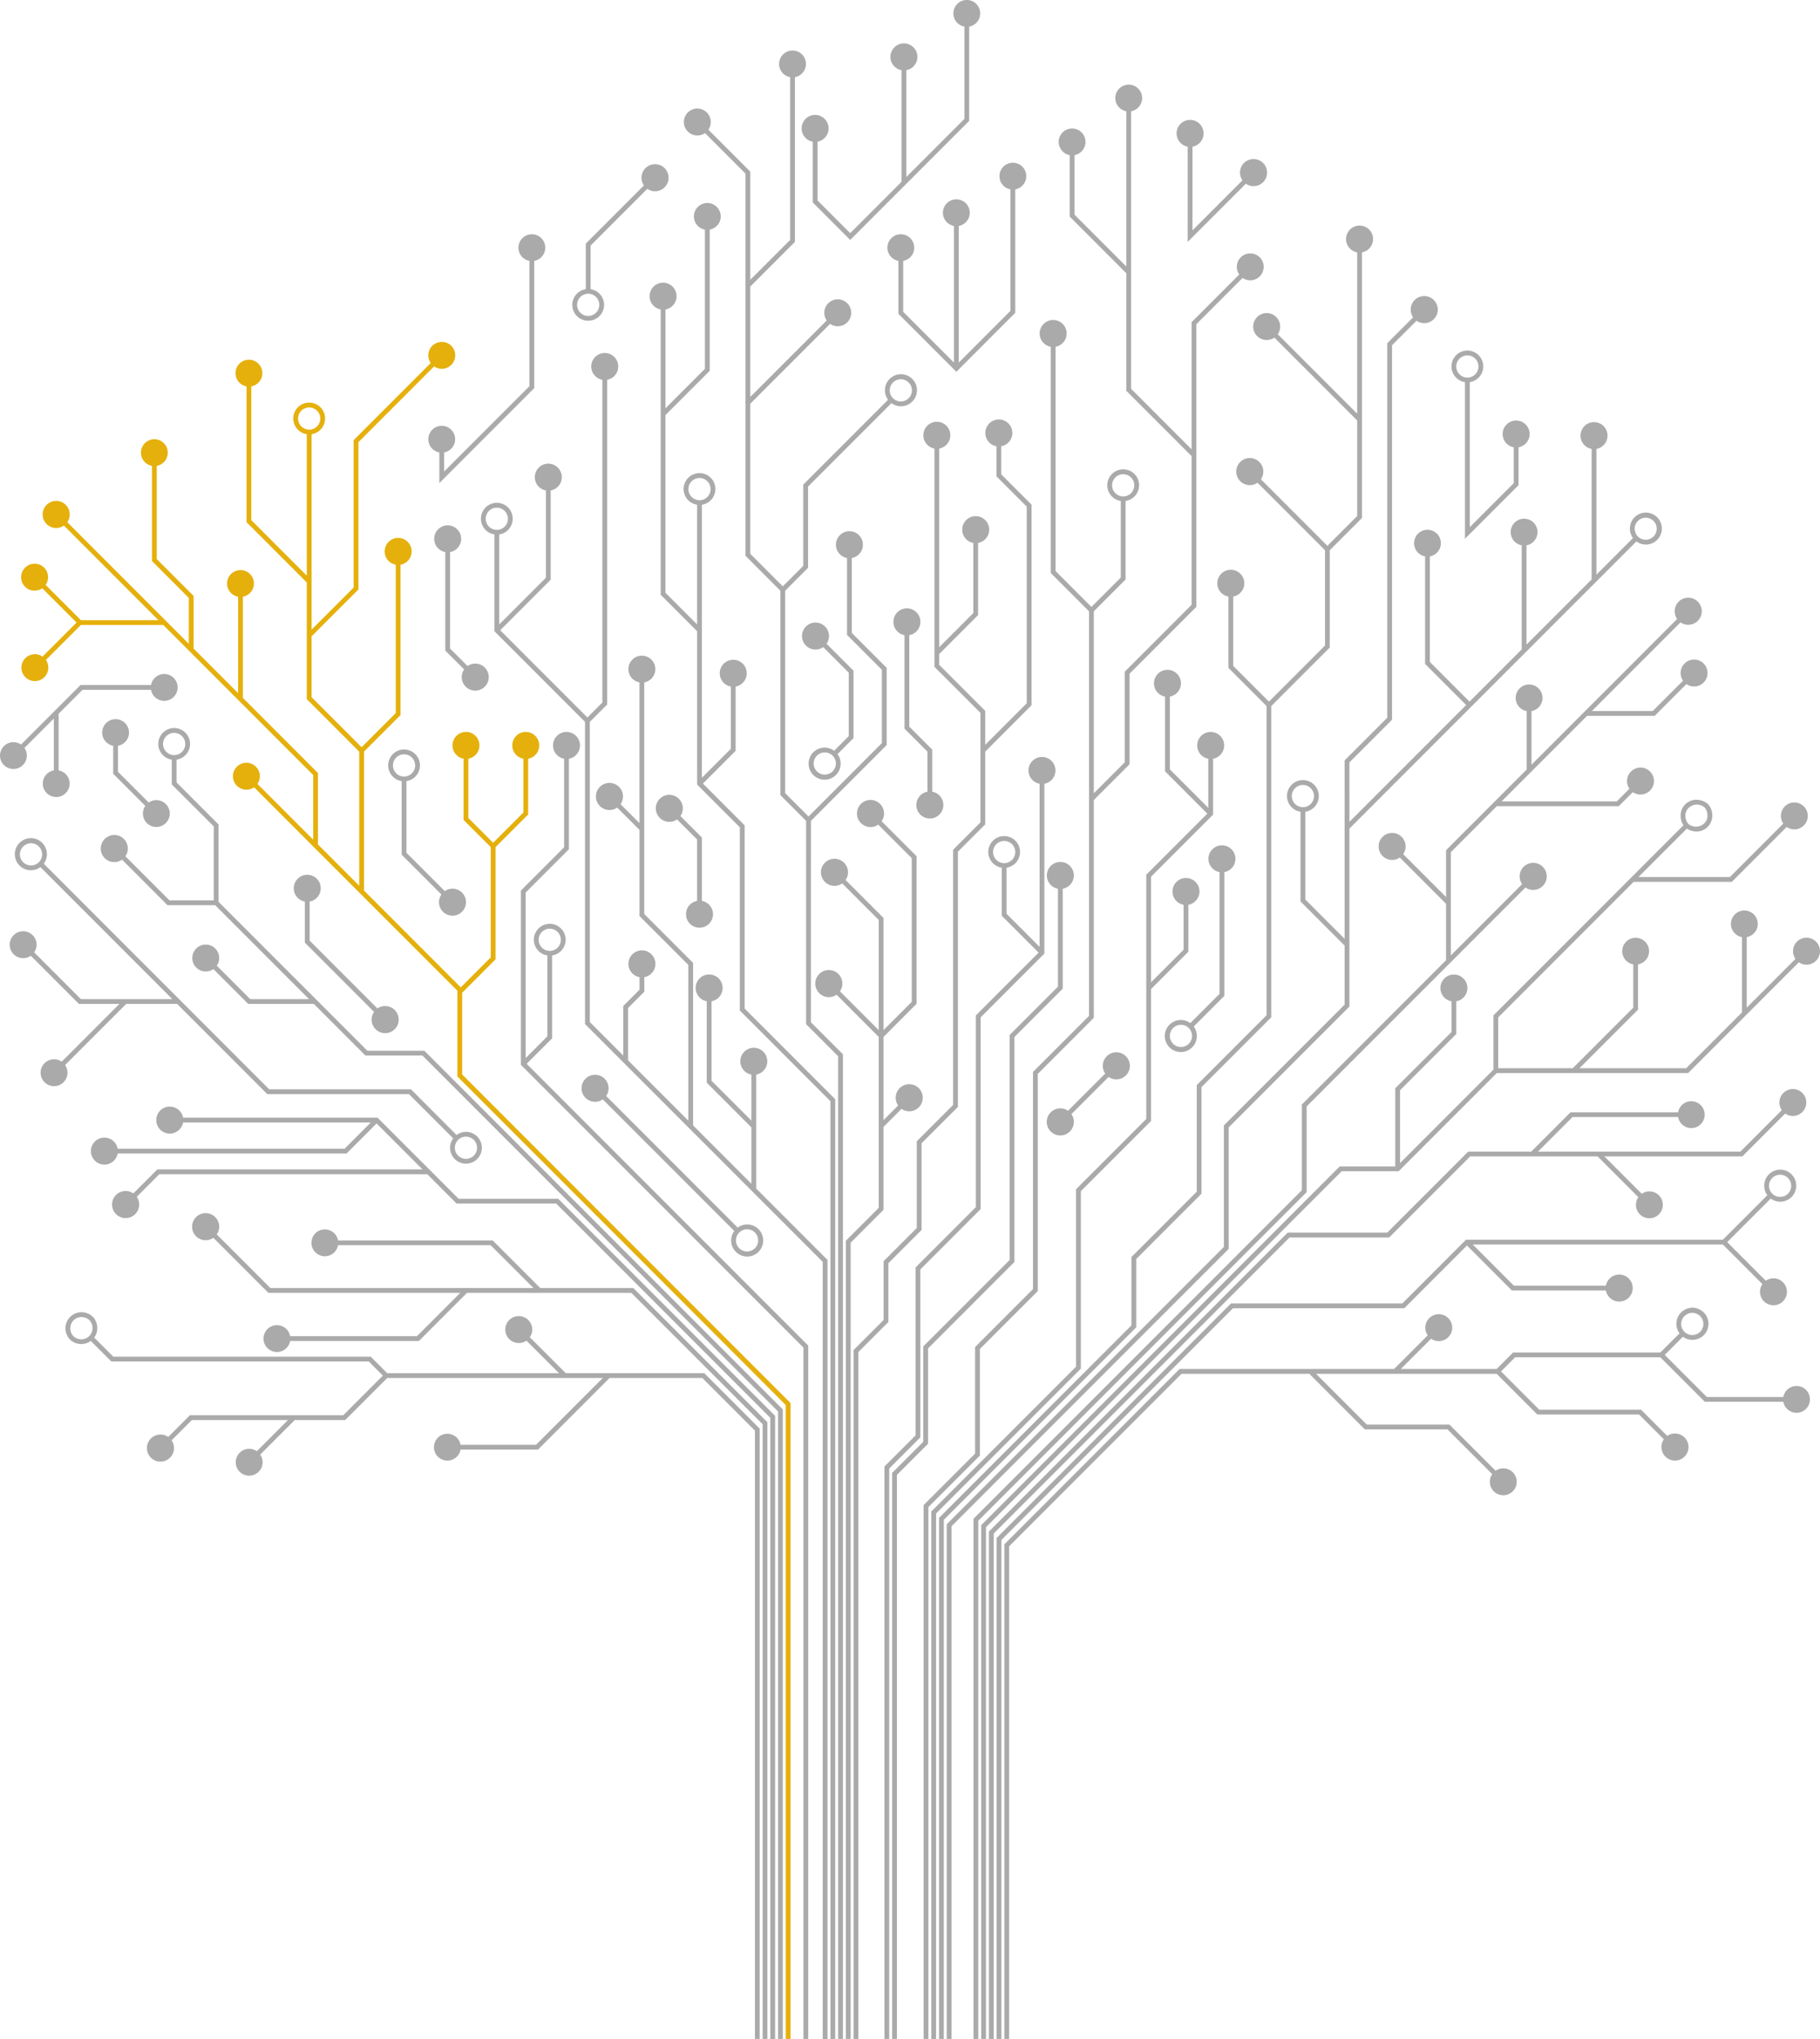 <svg xmlns="http://www.w3.org/2000/svg" width="537.701" height="602" viewBox="0 0 537.701 602">
  <g id="Group_72" data-name="Group 72" transform="translate(-38.649 -24.687)">
    <path id="Path_175" data-name="Path 175" d="M173.351,288.163l9.857-9.858V245.176l9.641-9.639V219.064a3.986,3.986,0,1,0-1.415,0v15.887l-8.933,8.931-7.322-7.322v-17.5a3.986,3.986,0,1,0-1.415,0v18.082l8.03,8.03v32.542l-8.853,8.853-28.587-28.587V216.967l10.79-10.79V161.782a3.986,3.986,0,1,0-1.415,0v43.809l-10.082,10.082L128.86,200.887V182.944L142.7,169.1V125.6l22.361-22.361a3.976,3.976,0,1,0-1-1l-22.776,22.774v43.509L128.86,180.943v-57.69a4.694,4.694,0,1,0-1.415,0v41.765L111.057,148.63v-39.5a3.967,3.967,0,1,0-1.415,0v40.089l17.8,17.8v34.454l15.492,15.493v39.6L130.75,244.382v-21.09L108.567,201.11V171.233a3.963,3.963,0,1,0-1.415,0v28.461L94,186.541V170.992l-10.88-10.88V132.6a3.963,3.963,0,1,0-1.415,0v28.1l10.88,10.88v13.547L56.69,149.233a4,4,0,1,0-1,1L83.61,178.154h-22.9L50.3,167.74a3.981,3.981,0,1,0-1,1l10.122,10.123L49.368,188.914a3.971,3.971,0,1,0,1,1L60.714,179.57H85.026l44.309,44.309v19.088L112.87,226.5a3.976,3.976,0,1,0-1,1l17.672,17.673,42.395,42.393v25.306l97.012,97.015V597.055h1.415V409.3l-97.012-97.012ZM124.874,118.631a3.277,3.277,0,1,1,3.278,3.278A3.282,3.282,0,0,1,124.874,118.631Z" transform="translate(1.841 29.632)" fill="#e5b00c"/>
    <path id="Path_176" data-name="Path 176" d="M138.442,271.822,94.476,227.858V205.018L82.068,192.609V185.88a4.694,4.694,0,1,0-1.415,0V193.2L93.06,205.6v21.839H79.987l-13.03-13.03a4,4,0,1,0-1,1L79.4,228.858H93.475l27.72,27.718H103.817l-9.864-9.864a3.971,3.971,0,1,0-1,1l10.279,10.279H122.61l15.246,15.246h16.834L259.767,378.316V563.593h1.415V377.73L155.275,271.822Zm-60.36-90.565a3.278,3.278,0,1,1,3.278,3.278A3.282,3.282,0,0,1,78.082,181.258Z" transform="translate(8.745 63.094)" fill="#aaa"/>
    <path id="Path_177" data-name="Path 177" d="M166.252,282.726,142.315,258.79H84.85a3.987,3.987,0,1,0,0,1.416h55.464l-7.742,7.744H65.527a3.984,3.984,0,1,0,0,1.415h67.631l8.865-8.866,13.563,13.563H77.248l-7.088,7.088a4,4,0,1,0,1,1l6.674-6.674H157l8.665,8.665h29.421l63.263,63.264V530.8h1.415V346.821l-64.092-64.095Z" transform="translate(7.884 95.892)" fill="#aaa"/>
    <path id="Path_178" data-name="Path 178" d="M181.6,299.845,167.539,285.79H121.856a3.962,3.962,0,1,0,0,1.415h45.1l12.641,12.64H101.853L86.022,284.013a4,4,0,1,0-1,1l16.246,16.246h56.7l-12.8,12.8H107.7a3.963,3.963,0,1,0,0,1.415h38.054L159.97,301.26H208.5l38.793,38.793v181.5h1.415V339.465l-39.622-39.621Z" transform="translate(16.665 105.132)" fill="#aaa"/>
    <path id="Path_179" data-name="Path 179" d="M200.121,316.4,189.5,305.784a3.976,3.976,0,1,0-1,1l9.619,9.621H147.373L142.5,311.53H66.447l-5.666-5.665c.059-.082.137-.146.192-.231a4.813,4.813,0,0,0,.253-4.685,4.181,4.181,0,0,0-2.054-2.052,4.742,4.742,0,0,0-6.361,6.361,4.193,4.193,0,0,0,2.054,2.052,5.111,5.111,0,0,0,2.153.487,4.644,4.644,0,0,0,2.756-.936l6.086,6.083h76.051l4.167,4.167-11.706,11.706H89.067l-6.409,6.409a4,4,0,1,0,1,1l5.994-5.994h28.392l-9.2,9.2a3.967,3.967,0,1,0,1,1l10.2-10.2h14.913l12.413-12.413h63.683l-19.718,19.718h-22.3a3.963,3.963,0,1,0,0,1.415h22.887l21.134-21.134h27.41L256,333.352V512.967h1.415v-180.2L241.053,316.4ZM55.457,306.026a2.811,2.811,0,0,1-1.359-1.359,3.415,3.415,0,0,1,.159-3.329,3.268,3.268,0,0,1,2.763-1.512,3.731,3.731,0,0,1,1.561.357,2.806,2.806,0,0,1,1.359,1.359,3.328,3.328,0,0,1-4.483,4.484Z" transform="translate(5.681 113.72)" fill="#aaa"/>
    <path id="Path_180" data-name="Path 180" d="M340.273,299.566l42.393-42.393,22.255-22.253a4,4,0,1,0-1-1l-21.047,21.047V224.488l13.578-13.578h36.03l4.154-4.153a3.978,3.978,0,1,0-1-1l-3.74,3.74H397.867l25.264-25.263H443.1l9.373-9.374a3.976,3.976,0,1,0-1-1l-8.958,8.96H424.546l26.18-26.181a4,4,0,1,0-1-1l-27.18,27.182h-.008v.007L406.7,198.662V182.843a3.962,3.962,0,1,0-1.415,0v17.234L381.458,223.9v13.832l-12.66-12.66a3.987,3.987,0,1,0-1,1l13.66,13.659V256.38l-42.6,42.6v25.308L241.844,421.3V574.887h1.415v-153l97.013-97.013Z" transform="translate(84.413 51.8)" fill="#aaa"/>
    <path id="Path_181" data-name="Path 181" d="M363.312,295.673l23.938-23.938h37.642l12.04,12.04a3.971,3.971,0,1,0,1-1l-11.039-11.039h40.767l12.654-12.651a3.973,3.973,0,1,0-1-1L467.075,270.32H407.29l10.2-10.2H448.67a3.962,3.962,0,1,0,0-1.415H416.9L405.288,270.32H386.663l-23.936,23.938h-29.42L245.062,382.5v149.81h1.415V383.087l87.415-87.414Z" transform="translate(85.75 94.376)" fill="#aaa"/>
    <path id="Path_182" data-name="Path 182" d="M367.115,309.557l18.517-18.517L398.9,304.312h27.786a3.989,3.989,0,1,0,0-1.415h-27.2L387.34,290.748h73.883l11.693,11.693a3.976,3.976,0,1,0,1-1l-11.4-11.4,12.856-12.856a4.731,4.731,0,1,0-1-1l-13.149,13.149H385.339l-18.81,18.81H315.913l-69.241,69.243V525.308h1.415V377.971L316.5,309.557Zm111.028-39.421a3.278,3.278,0,1,1-3.278,3.277A3.282,3.282,0,0,1,478.143,270.136Z" transform="translate(86.419 101.379)" fill="#aaa"/>
    <path id="Path_183" data-name="Path 183" d="M202.314,250.769l-12.327-12.327,9.674-9.674V209.8a3.986,3.986,0,1,0-1.415,0v18.379l-8.552,8.552V156.117a4.694,4.694,0,1,0-1.415,0v35.346l-9.355-9.356V129.65L192,116.577V74.891a3.963,3.963,0,1,0-1.415,0v41.1l-11.656,11.656V98.467a3.986,3.986,0,1,0-1.415,0v84.226l10.77,10.771v45.271l12.62,12.62v54.1l26.767,26.77V609.094h1.415V331.638l-26.767-26.77ZM185.709,151.5a3.278,3.278,0,1,1,3.278,3.278A3.282,3.282,0,0,1,185.709,151.5Z" transform="translate(56.325 17.593)" fill="#aaa"/>
    <path id="Path_184" data-name="Path 184" d="M218.919,262.671,241.3,240.29V217.48l-10.3-10.3V185.054a3.986,3.986,0,1,0-1.415,0v22.708l10.3,10.3V239.7l-21.674,21.674-6.895-6.895V194.72l6.757-6.759V163.97l24.637-24.636a4.731,4.731,0,1,0-1-1l-25.052,25.05v23.991l-6.05,6.051-9.6-9.6V139.5l23.575-23.574a3.976,3.976,0,1,0-1-1L201.01,137.5V104.913l13.182-13.182V43.087a3.965,3.965,0,1,0-1.415,0V91.145L201.01,102.911V70.988L188.626,58.6a3.976,3.976,0,1,0-1,1l11.969,11.969v67.339l-.136.137.136.136v45.226L209.9,194.72v60.348l7.6,7.6V322.7l9.459,9.461V622.307h1.415V331.576l-9.459-9.461Zm26.562-130.385a3.278,3.278,0,1,1-3.278,3.278A3.282,3.282,0,0,1,245.481,132.285Z" transform="translate(59.307 4.38)" fill="#aaa"/>
    <path id="Path_185" data-name="Path 185" d="M228.97,288.07l5.318-5.319a4,4,0,1,0-1-1l-4.317,4.319V261.5l9.759-9.761V208.145l-10.317-10.317a4,4,0,1,0-1,1l9.9,9.9v42.42L228.97,259.5V226.387l-11.2-11.2a4,4,0,1,0-1,1l10.788,10.788V259.5L216.1,248.042a4,4,0,1,0-1,1L227.555,261.5V311.97l-9.711,9.711V557.358h1.415V322.267l9.711-9.711Z" transform="translate(70.704 69.329)" fill="#aaa"/>
    <path id="Path_186" data-name="Path 186" d="M227.1,361.288l9.8-9.8v-25.6l10.735-10.736V239.811l8.074-8.074V210.249l13.679-13.679V137.336l-8.948-8.948v-8.3a3.987,3.987,0,1,0-1.415,0v8.885l8.948,8.948v58.062l-12.263,12.263V198.226l-13.59-13.59v-3.209l11.488-11.488v-21.3a3.986,3.986,0,1,0-1.415,0v20.712l-10.072,10.072V120.768a3.986,3.986,0,1,0-1.415,0v64.456l13.59,13.588v32.34l-8.074,8.074v75.342L235.485,325.3v25.6l-9.8,9.8v17.36l-8.875,8.876v203.4h1.415V387.524l8.875-8.876Z" transform="translate(74.014 36.35)" fill="#aaa"/>
    <path id="Path_187" data-name="Path 187" d="M248.057,415.645l17.108-17.108V334.418l16.556-16.556V253.555l10.562-10.561V216.247l19.738-19.74V113.051L325.674,99.4a3.971,3.971,0,1,0-1-1l-14.068,14.067v37.55L292.74,132.149V50.2a3.963,3.963,0,1,0-1.415,0V96.033L276.008,80.715V63.144a3.959,3.959,0,1,0-1.415,0V81.3l16.732,16.733v34.7l19.281,19.281v43.905l-19.738,19.74v26.747l-9.147,9.145V197.836l9.384-9.384V165.26a4.7,4.7,0,1,0-1.415,0v22.606l-8.677,8.677-10.6-10.6V119.731a3.986,3.986,0,1,0-1.415,0v66.794l11.309,11.311v119.44l-16.556,16.556v64.119l-17.108,17.108v31.456l-15.21,15.21V619.349h1.415V462.312l15.21-15.21Zm39.062-255.006a3.278,3.278,0,1,1,3.28,3.278A3.282,3.282,0,0,1,287.118,160.639Z" transform="translate(80.087 7.338)" fill="#aaa"/>
    <path id="Path_188" data-name="Path 188" d="M277.223,318.337,297.964,297.6V258.658l11.023-11.023V233.782a3.986,3.986,0,1,0-1.415,0v13.267l-9.608,9.608V225.482l18.323-18.324v-16.5a3.984,3.984,0,1,0-1.415,0v14.5L303.513,193.8v-21.49a3.984,3.984,0,1,0-1.415,0v22.076l12.481,12.483L296.549,224.9v72.113l-20.742,20.742v52.391L233.04,412.907V568.644h1.415V413.493l42.767-42.766Z" transform="translate(80.756 58.043)" fill="#aaa"/>
    <path id="Path_189" data-name="Path 189" d="M292.915,376.856,312.2,357.569V326.1l20.619-20.617V213.587l17.271-17.271V167.592l9.512-9.512V79.647a3.986,3.986,0,1,0-1.415,0V127.28L334.726,103.82a3.981,3.981,0,1,0-1,1l24.463,24.463v28.212l-8.8,8.8-19.642-19.642a4,4,0,1,0-1,1l19.935,19.935V195.73l-16.563,16.562-10.56-10.561V181.273a3.987,3.987,0,1,0-1.415,0v21.045l11.268,11.27v91.306l-20.618,20.617v31.472L291.5,376.27v20.168l-56.852,56.849v153.85h1.415V453.873l56.852-56.849Z" transform="translate(81.424 19.55)" fill="#aaa"/>
    <path id="Path_190" data-name="Path 190" d="M319.555,331.885l35.673-35.673V243.666L428,170.9h0l.054-.054.153-.154h0l11.806-11.806a4.72,4.72,0,1,0-1-1L428.2,168.687V131.565a3.986,3.986,0,1,0-1.415,0V170.1l-19.24,19.238V160.028a3.962,3.962,0,1,0-1.415,0v30.729l-15.422,15.423L379,194.467V163.293a3.958,3.958,0,1,0-1.415,0v31.758l12.129,12.129-34.483,34.483V224.116l12.589-12.589V100.949l7.231-7.231a4,4,0,1,0-1-1l-7.646,7.646V210.941L353.812,223.53v52.679L342.193,264.59v-25.9a4.7,4.7,0,1,0-1.415,0v26.488l13.035,13.035v17.415L318.139,331.3V367.18l-81.881,81.883V601.024h1.415V449.649l81.881-81.883ZM442.763,151.874a3.255,3.255,0,1,1-3.255,3.255A3.259,3.259,0,0,1,442.763,151.874ZM338.206,234.066a3.279,3.279,0,1,1,3.28,3.278A3.283,3.283,0,0,1,338.206,234.066Z" transform="translate(82.092 25.663)" fill="#aaa"/>
    <path id="Path_191" data-name="Path 191" d="M233.868,333.89l17.806-17.806v-56.61l18.834-18.834V190.489a3.987,3.987,0,1,0-1.415,0v48.15l-9.755-9.755V215.273a4.694,4.694,0,1,0-1.415,0v14.2L268.8,240.347l-18.541,18.541V315.5L232.452,333.3v49.577l-9.2,9.2V561.09h1.415V392.664l9.2-9.2Zm21.483-123.238a3.277,3.277,0,1,1,3.278,3.278A3.282,3.282,0,0,1,255.351,210.652Z" transform="translate(76.691 65.597)" fill="#aaa"/>
    <path id="Path_192" data-name="Path 192" d="M235.476,348.105l25.516-25.515V256.162l14.273-14.273v-29.5a3.986,3.986,0,1,0-1.415,0V241.3l-14.273,14.273v66.429L234.061,347.52v28.15l-9.2,9.2V551.991h1.415V385.452l9.2-9.2Z" transform="translate(77.359 74.696)" fill="#aaa"/>
    <path id="Path_193" data-name="Path 193" d="M220.357,326.663v-15.3a3.986,3.986,0,1,0-1.415,0v13.59l-11.779-11.781V289.715a3.986,3.986,0,1,0-1.415,0V313.76l13.195,13.2V343.6L201.715,326.37V278.39l-14.43-14.432V195.569a3.976,3.976,0,1,0-1.415,0v41.55l-5.584-5.584a4,4,0,1,0-1,1l6.585,6.585v25.428l14.43,14.432v45.979l-17.8-17.8V291.7l4.8-4.8v-4.3a3.986,3.986,0,1,0-1.415,0v3.71l-4.8,4.8v14.631l-9.89-9.89V207.229l5.124-5.125V106.226a3.986,3.986,0,1,0-1.415,0v95.292l-4.416,4.418-25.762-25.762,14.916-14.916V138.9a3.986,3.986,0,1,0-1.415,0v25.775l-13.793,13.793V151.888a4.694,4.694,0,1,0-1.415,0v28.579l26.763,26.763v89.209l70.228,70.229V596.1h1.415V366.081l-21.069-21.07Zm-79.908-179.4a3.278,3.278,0,1,1,3.278,3.278A3.282,3.282,0,0,1,140.449,147.266Z" transform="translate(41.703 30.591)" fill="#aaa"/>
    <path id="Path_194" data-name="Path 194" d="M156.607,267.824V243.352a4.694,4.694,0,1,0-1.415,0v23.885l-6.406,6.408v-48.87L161.56,212V185.269a3.986,3.986,0,1,0-1.415,0v26.146L147.37,224.189v51.458l83.482,83.481V563.259h1.415V358.541l-83.189-83.188Zm-3.986-29.093a3.278,3.278,0,1,1,3.278,3.278A3.282,3.282,0,0,1,152.621,238.731Z" transform="translate(45.166 63.428)" fill="#aaa"/>
    <path id="Path_195" data-name="Path 195" d="M487.285,232.241a3.98,3.98,0,0,0-3.271,6.258l-14.389,14.388v-20.82a3.963,3.963,0,1,0-1.415,0V254.3l-16.474,16.474H420.216l17.292-17.294V240.119a3.963,3.963,0,1,0-1.415,0V252.9l-17.878,17.88H396.2V255.768l40.024-40.024h29l16.2-16.2a3.971,3.971,0,1,0-1-1l-15.781,15.781h-27l14.3-14.3a5.348,5.348,0,0,0,2.824.869,4.667,4.667,0,0,0,4.208-2.613,5.114,5.114,0,0,0-.726-5.43l-.135-.134a5.541,5.541,0,0,0-3.347-1.21,4.669,4.669,0,0,0-4.208,2.613,4.99,4.99,0,0,0,.378,4.91l-56.15,56.15V271.19l-27.588,27.588v-21.5l16.616-16.616v-9.641a3.986,3.986,0,1,0-1.415,0v9.054l-16.616,16.616v23.089H349.36L243.453,405.686v151.7h1.415V406.272L349.946,301.195h16.834l29-29h56.539L485.014,239.5a3.984,3.984,0,1,0,2.27-7.258Zm-35.461-37.492a3.509,3.509,0,0,1,5.352-.96,3.659,3.659,0,0,1,.525,3.867,3.512,3.512,0,0,1-5.352.96A3.659,3.659,0,0,1,451.824,194.749Z" transform="translate(85.081 69.303)" fill="#aaa"/>
    <path id="Path_196" data-name="Path 196" d="M210.041,154.547a3.986,3.986,0,1,0,2.27,7.257l7.546,7.546v18.73l-4.316,4.314a4.736,4.736,0,1,0,1,1l4.73-4.729v-19.9l-7.96-7.96a3.982,3.982,0,0,0-3.271-6.256Zm2.73,44.9a3.279,3.279,0,1,1,3.28-3.278A3.282,3.282,0,0,1,212.771,199.443Z" transform="translate(69.545 53.948)" fill="#aaa"/>
    <path id="Path_197" data-name="Path 197" d="M233.1,155.577a3.987,3.987,0,1,0-4.695,3.915V187.1l6.783,6.783v11.834a3.99,3.99,0,1,0,1.415,0V193.294l-6.783-6.783V159.492A3.981,3.981,0,0,0,233.1,155.577Z" transform="translate(77.468 52.72)" fill="#aaa"/>
    <path id="Path_198" data-name="Path 198" d="M179.529,190.486a3.986,3.986,0,1,0,2.27,7.257l5.935,5.935v18.127a3.986,3.986,0,1,0,1.415,0V203.092l-6.35-6.35a3.98,3.98,0,0,0-3.271-6.256Z" transform="translate(56.87 68.878)" fill="#aaa"/>
    <path id="Path_199" data-name="Path 199" d="M164.029,248.88a3.987,3.987,0,1,0,2.27,7.257L205.16,295a4.65,4.65,0,0,0-.923,2.769A4.731,4.731,0,1,0,206.16,294L167.3,255.136a3.98,3.98,0,0,0-3.271-6.256Zm44.9,45.609a3.278,3.278,0,1,1-3.277,3.278A3.282,3.282,0,0,1,208.929,294.489Z" transform="translate(50.431 93.136)" fill="#aaa"/>
    <path id="Path_200" data-name="Path 200" d="M107.935,211.153a3.986,3.986,0,1,0-4.694,3.914V227.19l20.443,20.443a4,4,0,1,0,1-1L104.657,226.6V215.066A3.979,3.979,0,0,0,107.935,211.153Z" transform="translate(25.472 75.807)" fill="#aaa"/>
    <path id="Path_201" data-name="Path 201" d="M141.4,183.067a3.986,3.986,0,1,0-2.27-7.257l-5.161-5.161v-28.48a3.982,3.982,0,1,0-1.415,0v29.064l5.575,5.575a3.98,3.98,0,0,0,3.271,6.256Z" transform="translate(37.651 45.524)" fill="#aaa"/>
    <path id="Path_202" data-name="Path 202" d="M138.667,230.086a3.985,3.985,0,1,0-2.27-7.256l-11.322-11.322V190.351a4.694,4.694,0,1,0-1.415,0v21.744L135.4,223.83a3.98,3.98,0,0,0,3.271,6.256ZM121.088,185.73a3.278,3.278,0,1,1,3.278,3.278A3.282,3.282,0,0,1,121.088,185.73Z" transform="translate(33.66 64.952)" fill="#aaa"/>
    <path id="Path_203" data-name="Path 203" d="M299.342,208.919a3.986,3.986,0,1,0-1.415,0v35.958l-8.634,8.633a4.647,4.647,0,0,0-2.77-.923,4.731,4.731,0,1,0,3.772,1.924l9.047-9.047Zm-12.82,51.639a3.278,3.278,0,1,1,3.28-3.277A3.282,3.282,0,0,1,286.523,260.558Z" transform="translate(101.024 73.253)" fill="#aaa"/>
    <path id="Path_204" data-name="Path 204" d="M345.6,107.134v46.241l15.822-15.823V126.373a3.986,3.986,0,1,0-1.415,0v10.593l-12.991,12.992V107.133a4.69,4.69,0,1,0-1.415,0Zm.708-7.9a3.278,3.278,0,1,1-3.28,3.278A3.282,3.282,0,0,1,346.31,99.233Z" transform="translate(125.861 30.381)" fill="#aaa"/>
    <path id="Path_205" data-name="Path 205" d="M277.669,252.177a4,4,0,1,0-3.271-1.717l-10.987,10.987a3.943,3.943,0,0,0-2.269-.715,4,4,0,1,0,3.27,1.716L275.4,251.461A3.966,3.966,0,0,0,277.669,252.177Z" transform="translate(90.774 91.194)" fill="#aaa"/>
    <path id="Path_206" data-name="Path 206" d="M287.516,57.6V85.714L304.69,68.539a4,4,0,1,0-1-1L288.931,82.3V57.6a3.987,3.987,0,1,0-1.415,0Z" transform="translate(102.024 10.393)" fill="#aaa"/>
    <path id="Path_207" data-name="Path 207" d="M205.972,62.6a3.982,3.982,0,0,0,3.28,3.914V84.456l11.07,11.07L236.7,79.151h0l.074-.076.133-.132h0l18.569-18.57V32.543a3.963,3.963,0,1,0-1.415,0V59.787L236.9,76.942V45.406a3.986,3.986,0,1,0-1.415,0V78.357L220.322,93.525l-9.655-9.656V66.519a3.983,3.983,0,1,0-4.695-3.914Z" transform="translate(69.511 0)" fill="#aaa"/>
    <path id="Path_208" data-name="Path 208" d="M162.8,105.149a4.684,4.684,0,0,0,.708-9.316V82.96l16.752-16.752a4,4,0,1,0-1-1L162.094,82.373V95.832a4.684,4.684,0,0,0,.708,9.316Zm0-7.972a3.278,3.278,0,1,1-3.278,3.278A3.282,3.282,0,0,1,162.8,97.177Z" transform="translate(49.627 14.235)" fill="#aaa"/>
    <path id="Path_209" data-name="Path 209" d="M260.233,66.494v35.861L244.949,117.64V77.293a3.963,3.963,0,1,0-1.415,0V117.64l-14.987-14.988V87.608a3.965,3.965,0,1,0-1.415,0v15.631l17.11,17.111,17.407-17.408V66.494a3.962,3.962,0,1,0-1.415,0Z" transform="translate(76.948 14.104)" fill="#aaa"/>
    <path id="Path_210" data-name="Path 210" d="M157.929,81.411V118.4L132.723,143.6v-5.635a3.961,3.961,0,1,0-1.415,0v9.05l28.037-28.038V81.411a3.963,3.963,0,1,0-1.415,0Z" transform="translate(37.14 20.301)" fill="#aaa"/>
    <path id="Path_211" data-name="Path 211" d="M57.034,266.483l18.054-18.054h15.03l26.631,26.63h41.871l13.073,13.076a4.644,4.644,0,0,0-.923,2.769,4.694,4.694,0,1,0,4.694-4.695,4.637,4.637,0,0,0-2.77.926l-13.488-13.49H117.335l-66.6-66.6a4.74,4.74,0,1,0-1,1L88.7,247.014h-27l-13.8-13.8a3.971,3.971,0,1,0-1,1l14.214,14.214H73.086L56.033,265.482a3.971,3.971,0,1,0,1,1Zm118.43,21.141a3.278,3.278,0,1,1-3.278,3.28A3.282,3.282,0,0,1,175.464,287.624Zm-128.5-80.068a3.278,3.278,0,1,1,3.278-3.278A3.282,3.282,0,0,1,46.969,207.556Z" transform="translate(0.848 72.657)" fill="#aaa"/>
    <path id="Path_212" data-name="Path 212" d="M482.329,320.543a3.959,3.959,0,0,0-3.892,3.256H455.828l-12.433-12.433L448.758,306a4.739,4.739,0,1,0-1-1l-5.656,5.657H398.6l-4.875,4.875h-28.3l8.945-8.945a3.971,3.971,0,1,0-1-1l-9.946,9.946H300.049L248.281,367.3V513.337H249.7V367.886l50.938-50.938h37.741l16.4,16.4H379.2l13.227,13.226a3.971,3.971,0,1,0,1-1l-13.642-13.64h-24.42l-14.987-14.989h53.352l12.028,12.028h30.058l7.316,7.316a4,4,0,1,0,1-1l-7.731-7.731H406.343L395.023,316.24l4.167-4.167H442.1l13.141,13.141h23.195a3.959,3.959,0,1,0,3.892-4.671Zm-30.8-21.59a3.278,3.278,0,1,1-3.277,3.278A3.282,3.282,0,0,1,451.527,298.953Z" transform="translate(87.087 113.35)" fill="#aaa"/>
    <path id="Path_213" data-name="Path 213" d="M46.575,189.364a3.936,3.936,0,0,0-.708-2.253l8.685-8.685v15.314a3.963,3.963,0,1,0,1.415,0V177.01l7.06-7.062H83.268a3.963,3.963,0,1,0,0-1.415H62.442L44.867,186.11a3.96,3.96,0,1,0,1.708,3.254Z" transform="translate(0 58.405)" fill="#aaa"/>
    <path id="Path_214" data-name="Path 214" d="M75.973,206.53a3.963,3.963,0,1,0-2.253-7.219l-9.073-9.071v-7.683a3.962,3.962,0,1,0-1.415,0v8.269l9.488,9.486a3.957,3.957,0,0,0,3.254,6.218Z" transform="translate(8.86 62.32)" fill="#aaa"/>
  </g>
</svg>
